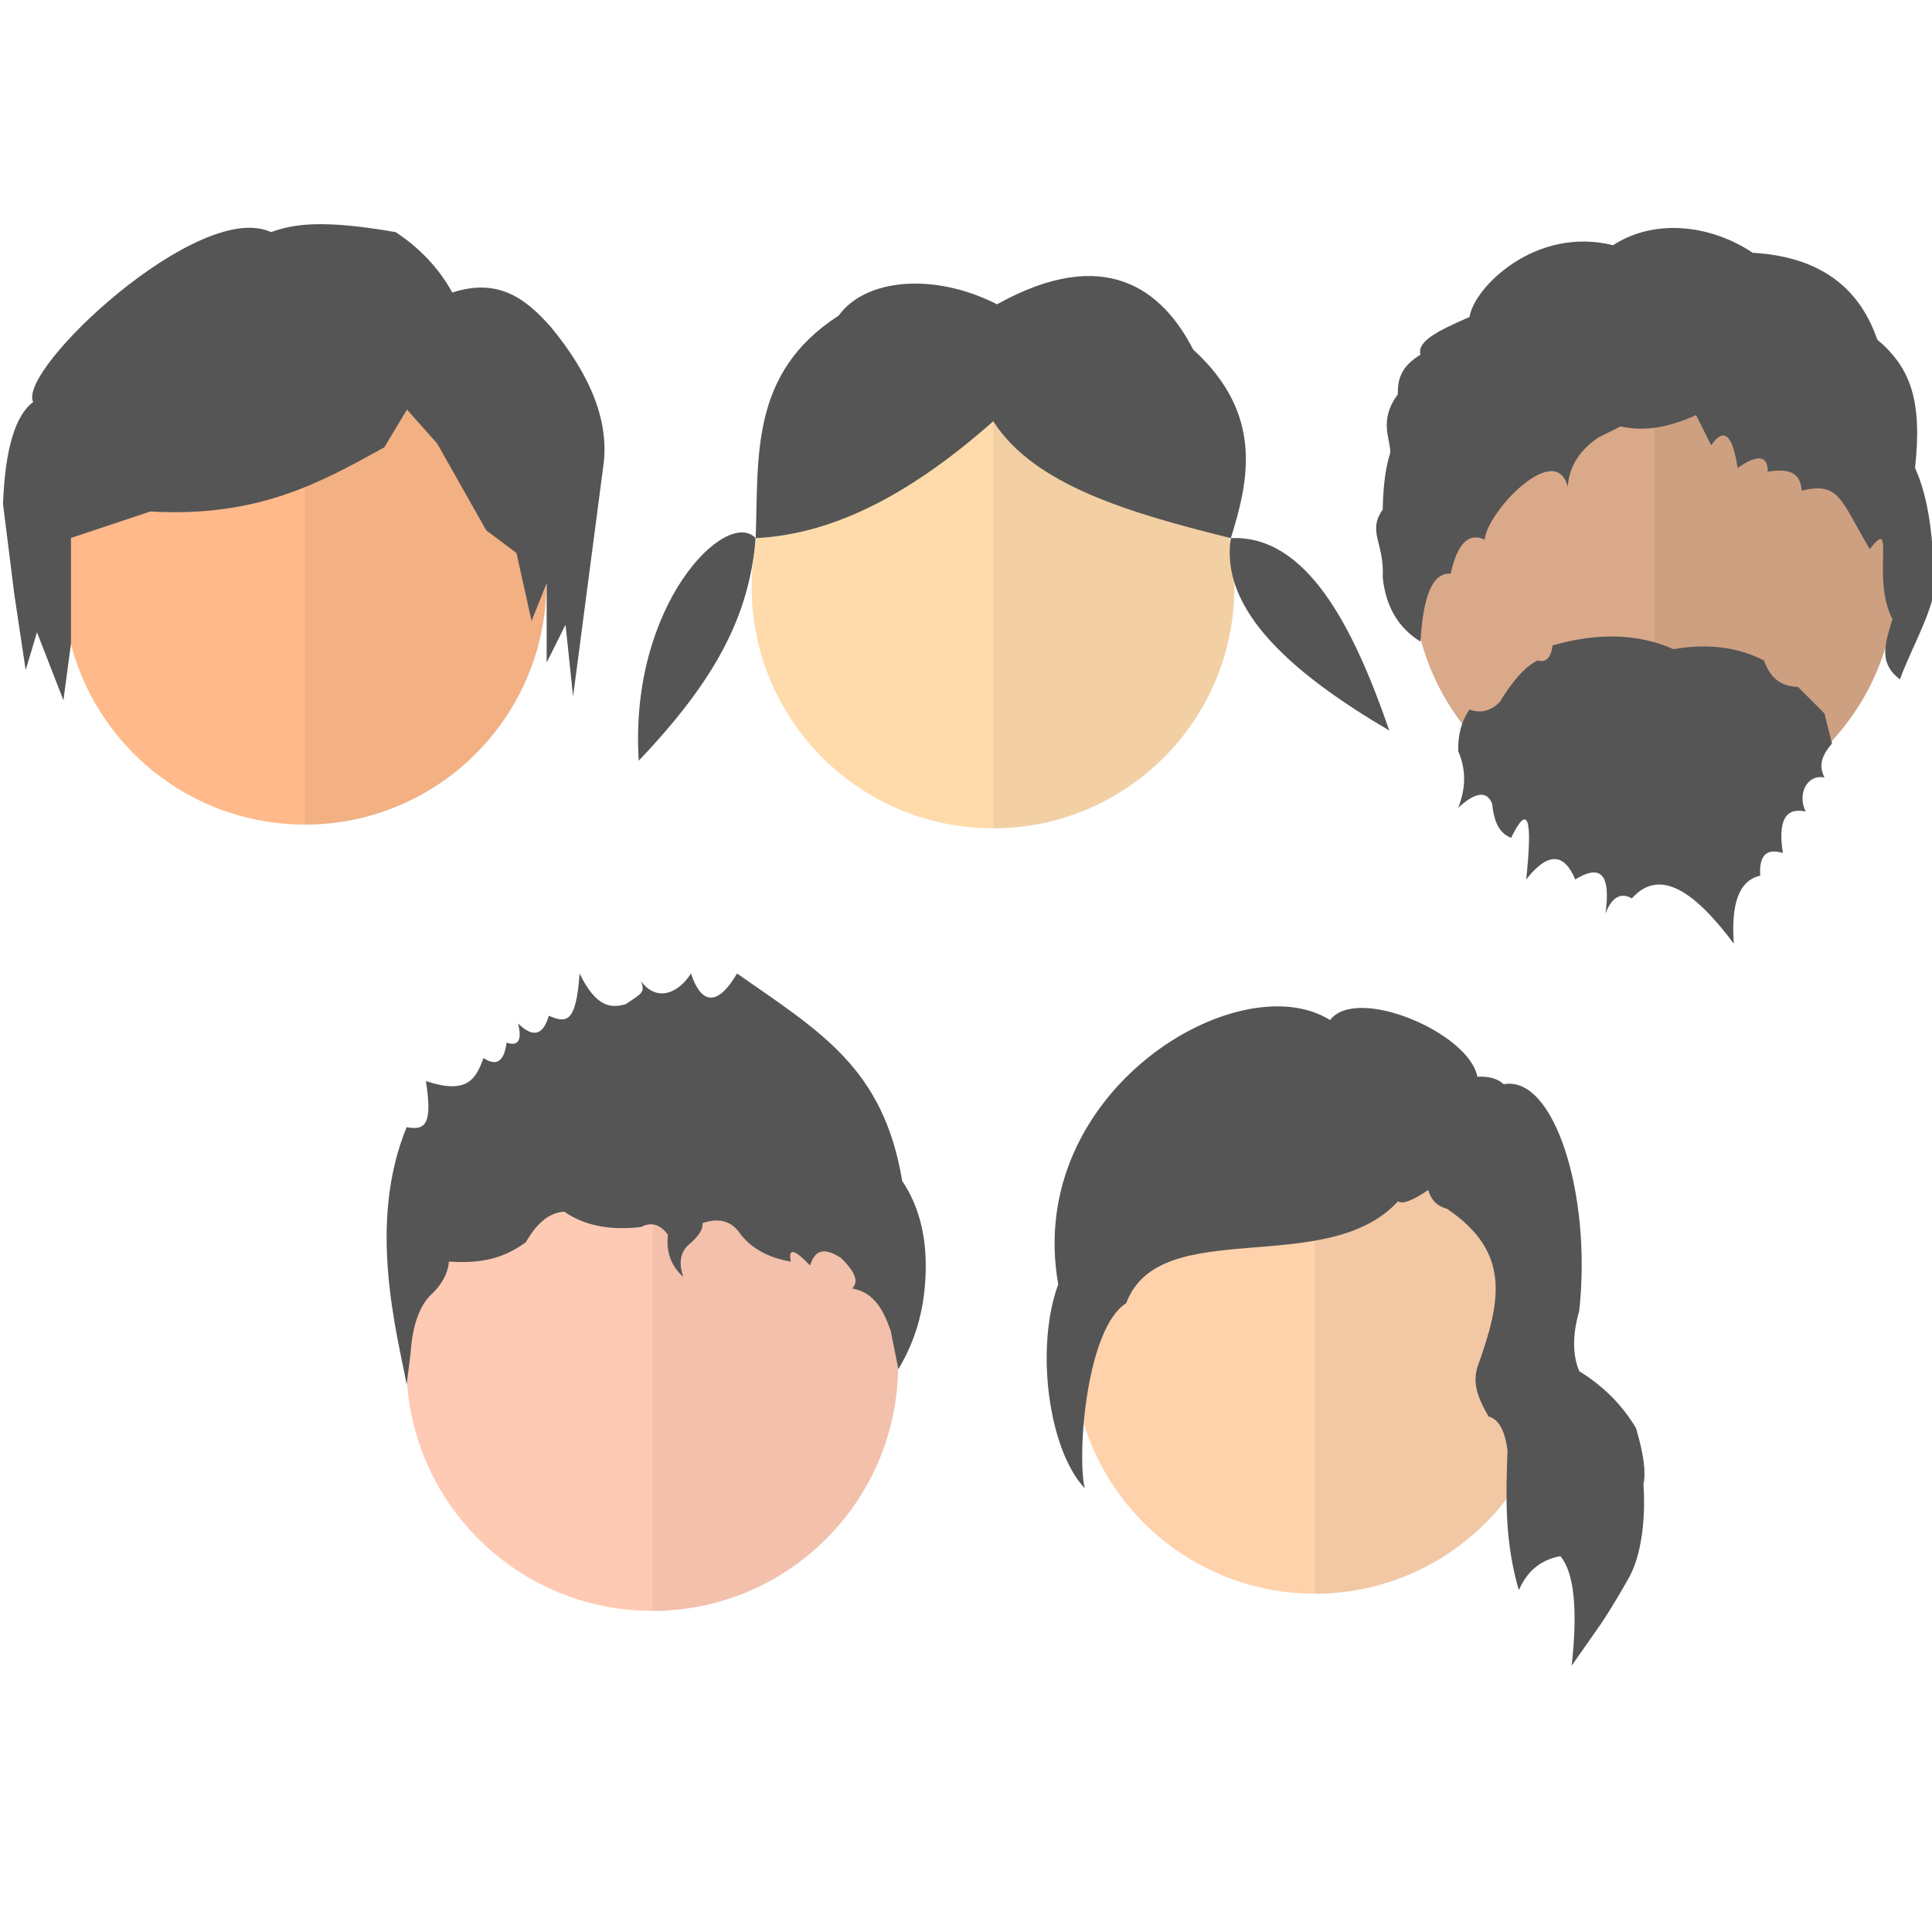 <?xml version="1.0" standalone="no"?><!DOCTYPE svg PUBLIC "-//W3C//DTD SVG 1.1//EN" "http://www.w3.org/Graphics/SVG/1.1/DTD/svg11.dtd"><svg width="512px" height="512px" version="1.1" xmlns="http://www.w3.org/2000/svg" xmlns:xlink="http://www.w3.org/1999/xlink" xml:space="preserve" style="fill-rule:evenodd;clip-rule:evenodd;stroke-linejoin:round;stroke-miterlimit:1.414;"><g id="svg3766"><g id="g3790" transform="matrix(2.001,-1.97215e-31,-1.97215e-31,2.001,-512.437,-205.364)"><g transform="matrix(1.153,-7.84559e-18,-7.84559e-18,1.185,-12.844,-16.869)"><path d="M268.25,139c15.326,0 27.75,12.088 27.75,27c0,14.912 -12.424,27 -27.75,27c-15.326,0 -27.75,-12.088 -27.75,-27c0,-14.912 12.424,-27 27.75,-27Z" style="fill:#ffb98a;"/></g><g transform="matrix(1,0,0,1,24.49,7.872)"><path d="M272,204l0,-64c17.674,0.001 32,14.327 32,32c0,17.673 -14.326,32 -32,32Z" style="fill:#000;fill-opacity:0.051;"/></g><g transform="matrix(1,0,0,1,222.49,117.872)"><path d="M43,56l10.5,-3.5c14.36,0.821 22.633,-3.882 31,-8.5l3,-5l4,4.5l6.5,11.5l4,3l2,9l2,-5l-2.84217e-14,10.5l2.5,-5l1,9.5l4,-30.5c0.82,-5.71 -1.513,-11.877 -7,-18.5c-3.225,-3.602 -6.819,-6.504 -13,-4.5c-1.754,-3.187 -4.254,-5.854 -7.5,-8c-9.891,-1.727 -13.634,-1.036 -16.5,0c-9.54,-4.463 -33.706,18.29 -31.5,22.5c-2.395,1.773 -3.729,6.273 -4,13.5l1.5,12l1.5,10l1.5,-5l3.5,9l1,-7.5l0,-14Z" style="fill:#555;"/></g></g><g id="g37901" transform="matrix(1.999,9.86076e-32,1.97215e-31,1.999,-329.455,-203.958)"><g transform="matrix(1.153,-7.84559e-18,-7.84559e-18,1.185,-12.844,-16.869)"><path d="M268.25,139c15.326,0 27.75,12.088 27.75,27c0,14.912 -12.424,27 -27.75,27c-15.326,0 -27.75,-12.088 -27.75,-27c0,-14.912 12.424,-27 27.75,-27Z" style="fill:#ffdbac;"/></g><g transform="matrix(1,0,0,1,24.49,7.872)"><path d="M272,204l0,-64c17.674,0.001 32,14.327 32,32c0,17.673 -14.326,32 -32,32Z" style="fill:#000;fill-opacity:0.051;"/></g><g transform="matrix(1,0,0,1,92.49,112.872)"><path d="M204,45c-12.259,10.849 -22.329,15.025 -31.5,15.5c0.41,-10.74 -0.84,-21.86 11,-29.5c3.468,-4.84 12.506,-5.818 21,-1.5c14.409,-8.025 21.998,-1.822 26,6c9.52,8.655 7.277,17.614 5,25c-13.316,-3.306 -26.083,-6.988 -31.5,-15.5Z" style="fill:#555;"/></g><g transform="matrix(1,0,0,1,92.49,112.872)"><path d="M172.5,60.5c-3.818,-4.095 -16.822,8.759 -15.5,29.5c10.136,-10.649 14.66,-19.155 15.5,-29.5Z" style="fill:#555;"/></g><g transform="matrix(1,0,0,1,92.49,112.872)"><path d="M235.5,60.5c9.971,-0.453 16.178,11.534 21,25.5c-12.733,-7.464 -22.515,-15.936 -21,-25.5Z" style="fill:#555;"/></g></g><g id="g37902" transform="matrix(2.001,0,0,2.001,-154.806,-206.896)"><g transform="matrix(1.153,-7.84559e-18,-7.84559e-18,1.185,-12.844,-16.869)"><path d="M268.25,139c15.326,0 27.75,12.088 27.75,27c0,14.912 -12.424,27 -27.75,27c-15.326,0 -27.75,-12.088 -27.75,-27c0,-14.912 12.424,-27 27.75,-27Z" style="fill:#d9a989;"/></g><g transform="matrix(1,0,0,1,24.49,7.872)"><path d="M272,204l0,-64c17.674,0.001 32,14.327 32,32c0,17.673 -14.326,32 -32,32Z" style="fill:#000;fill-opacity:0.051;"/></g><g transform="matrix(1,0,0,1,24.49,7.872)"><path d="M274.5,181.5c-4.623,-2.063 -9.957,-2.23 -16,-0.5c-0.219,1.652 -0.885,2.319 -2,2c-1.59,0.784 -3.257,2.618 -5,5.5c-1.167,1.195 -2.5,1.528 -4,1c-1.054,1.479 -1.554,3.312 -1.5,5.5c1.167,2.729 0.908,5.178 0,7.5c2.315,-2.115 3.815,-2.281 4.5,-0.5c0.309,3.125 1.352,3.975 2.5,4.5c2.216,-4.573 2.883,-2.74 2,5.5c2.827,-3.601 4.994,-3.601 6.5,0c3.188,-1.975 4.768,-0.938 4,4.5c0.849,-2.159 2.015,-2.825 3.5,-2c3.737,-4.171 8.407,-0.799 13.5,6c-0.37,-5.086 0.591,-8.364 3.5,-9c-0.18,-2.673 0.82,-3.673 3,-3c-0.679,-4.243 0.321,-6.076 3,-5.5c-1.154,-2.506 0.344,-4.979 2.5,-4.5c-0.546,-1.157 -0.798,-2.429 1,-4.5l-1,-4l-3.5,-3.5c-1.964,-0.056 -3.596,-0.905 -4.5,-3.5c-3.483,-1.79 -7.483,-2.29 -12,-1.5Z" style="fill:#555;"/></g><g transform="matrix(1,0,0,1,24.49,7.872)"><path d="M306.5,157.5c0.984,-8.93 -0.593,-13.277 -5,-17c-2.106,-6.082 -6.695,-10.93 -16.5,-11.5c-5.445,-3.638 -12.879,-4.649 -18.5,-1c-10.272,-2.56 -18.439,5.622 -19,9.5c-4.459,1.939 -6.959,3.273 -6.5,5c-2.684,1.624 -3.017,3.374 -3,5.25c-2.594,3.51 -0.943,5.888 -1,7.75c-0.539,1.663 -0.931,3.924 -1,7.5c-2.084,3.026 0.249,4.359 0,9c0.402,3.856 2.069,6.689 5,8.5c0.331,-5.472 1.378,-9.178 4,-9c0.88,-4.006 2.38,-5.506 4.5,-4.5c0.289,-3.684 9.442,-13.276 11,-7c0.183,-2.332 1.188,-4.546 4,-6.5l3,-1.5c3.402,0.769 6.72,-0.013 10,-1.5l2,4c1.67,-2.44 2.837,-1.44 3.5,3c2.653,-1.843 3.987,-1.676 4,0.5c3.678,-0.631 4.307,0.788 4.5,2.5c4.985,-1.189 5.092,1.144 9,7.75c3.557,-4.602 0.16,3.746 3,9.25c-0.681,2.621 -2.161,5.656 1,8c1.341,-3.702 3.823,-8.022 4.5,-11.5c0.051,-7.252 -0.783,-12.752 -2.5,-16.5Z" style="fill:#555;"/></g></g><g id="g37903" transform="matrix(2.001,0,0,2.001,-244.796,-1.551)"><g transform="matrix(1.153,-7.84559e-18,-7.84559e-18,1.185,-12.844,-16.869)"><path d="M268.25,139c15.326,0 27.75,12.088 27.75,27c0,14.912 -12.424,27 -27.75,27c-15.326,0 -27.75,-12.088 -27.75,-27c0,-14.912 12.424,-27 27.75,-27Z" style="fill:#ffd2ac;"/></g><g transform="matrix(1,0,0,1,24.49,7.872)"><path d="M272,204l0,-64c17.674,0.001 32,14.327 32,32c0,17.673 -14.326,32 -32,32Z" style="fill:#000;fill-opacity:0.051;"/></g><g transform="matrix(1,0,0,1,24.49,7.872)"><path d="M283,152c-9.461,10.344 -31.577,1.639 -36,13.5c-5.221,3.274 -6.545,19.792 -5.5,24.5c-4.878,-5.222 -6.547,-18.774 -3.5,-27c-4.535,-25.578 23.942,-42.575 36,-35c3.541,-4.664 18.454,1.728 19.5,7.5c1.556,-0.072 2.722,0.262 3.5,1c6.644,-1.276 11.687,14.553 10,30c-0.905,3.175 -0.905,5.842 0,8c3.604,2.237 5.859,4.796 7.5,7.5c1.061,3.512 1.35,5.951 1,7.5c0,0 0.724,7.712 -2,12.5c-2.724,4.788 -4,6.5 -4,6.5l-3.5,5c0.798,-7.273 0.382,-12.264 -1.5,-14.5c-2.275,0.433 -4.235,1.628 -5.5,4.5c-1.931,-6.606 -1.699,-12.548 -1.5,-18.5c-0.316,-2.472 -1.08,-4.102 -2.5,-4.5c-2,-3.33 -1.9,-5.031 -1.5,-6.5c3.247,-9.009 4.397,-15.288 -4,-21c-1.302,-0.337 -2.136,-1.171 -2.5,-2.5c-2.094,1.429 -3.428,1.929 -4,1.5Z" style="fill:#555;"/></g></g><g id="g37904" transform="matrix(2.036,0,0,2.036,-430.727,-4.401)"><g transform="matrix(1.153,-7.84559e-18,-7.84559e-18,1.185,-12.844,-16.869)"><path d="M268.25,139c15.326,0 27.75,12.088 27.75,27c0,14.912 -12.424,27 -27.75,27c-15.326,0 -27.75,-12.088 -27.75,-27c0,-14.912 12.424,-27 27.75,-27Z" style="fill:#ffcab4;"/></g><g transform="matrix(1,0,0,1,24.49,7.872)"><path d="M272,204l0,-64c17.674,0.001 32,14.327 32,32c0,17.673 -14.326,32 -32,32Z" style="fill:#000;fill-opacity:0.051;"/></g><g transform="matrix(1,0,0,1,234.49,7.872)"><path d="M30.5,170.5c0.268,-4.096 1.354,-6.595 3,-8c1.214,-1.252 1.881,-2.585 2,-4c5.189,0.371 7.78,-0.944 10,-2.5c1.661,-2.894 3.329,-3.88 5,-4c2.472,1.702 5.69,2.507 10,2c1.32,-0.694 2.487,-0.36 3.5,1c-0.21,1.988 0.206,3.865 2,5.5c-0.578,-1.696 -0.411,-3.029 0.5,-4c1.866,-1.589 2.053,-2.354 2,-3c2.186,-0.769 3.853,-0.269 5,1.5c1.484,1.851 3.651,3.017 6.5,3.5c-0.369,-1.811 0.465,-1.644 2.5,0.5c0.538,-1.542 1.342,-2.682 4,-1c2.116,2.032 2.257,3.21 1.5,4c2.894,0.513 4.07,2.875 5,5.5l1,5c2.354,-3.925 3.257,-7.738 3.5,-11.5c0.358,-5.516 -0.801,-9.71 -3,-13c-2.458,-14.694 -10.597,-19.372 -21.5,-27c-2.313,3.973 -4.522,4.4 -6,0c-1.649,2.616 -4.474,3.748 -6.5,1c0.558,1.483 0.098,1.604 -2,3c-1.892,0.537 -3.82,0.45 -6,-4c-0.438,6.61 -1.772,6.443 -4,5.5c-0.743,2.567 -2.076,2.901 -4,1c0.539,2.181 0.039,3.014 -1.5,2.5c-0.314,2.464 -1.314,3.131 -3,2c-1.005,2.77 -2.136,4.788 -7.5,3c0.851,5.411 0.048,6.522 -2.5,6c-5.167,12.485 -1.283,26.698 -2.84217e-14,33.5l0.5,-4Z" style="fill:#555;"/></g></g></g></svg>